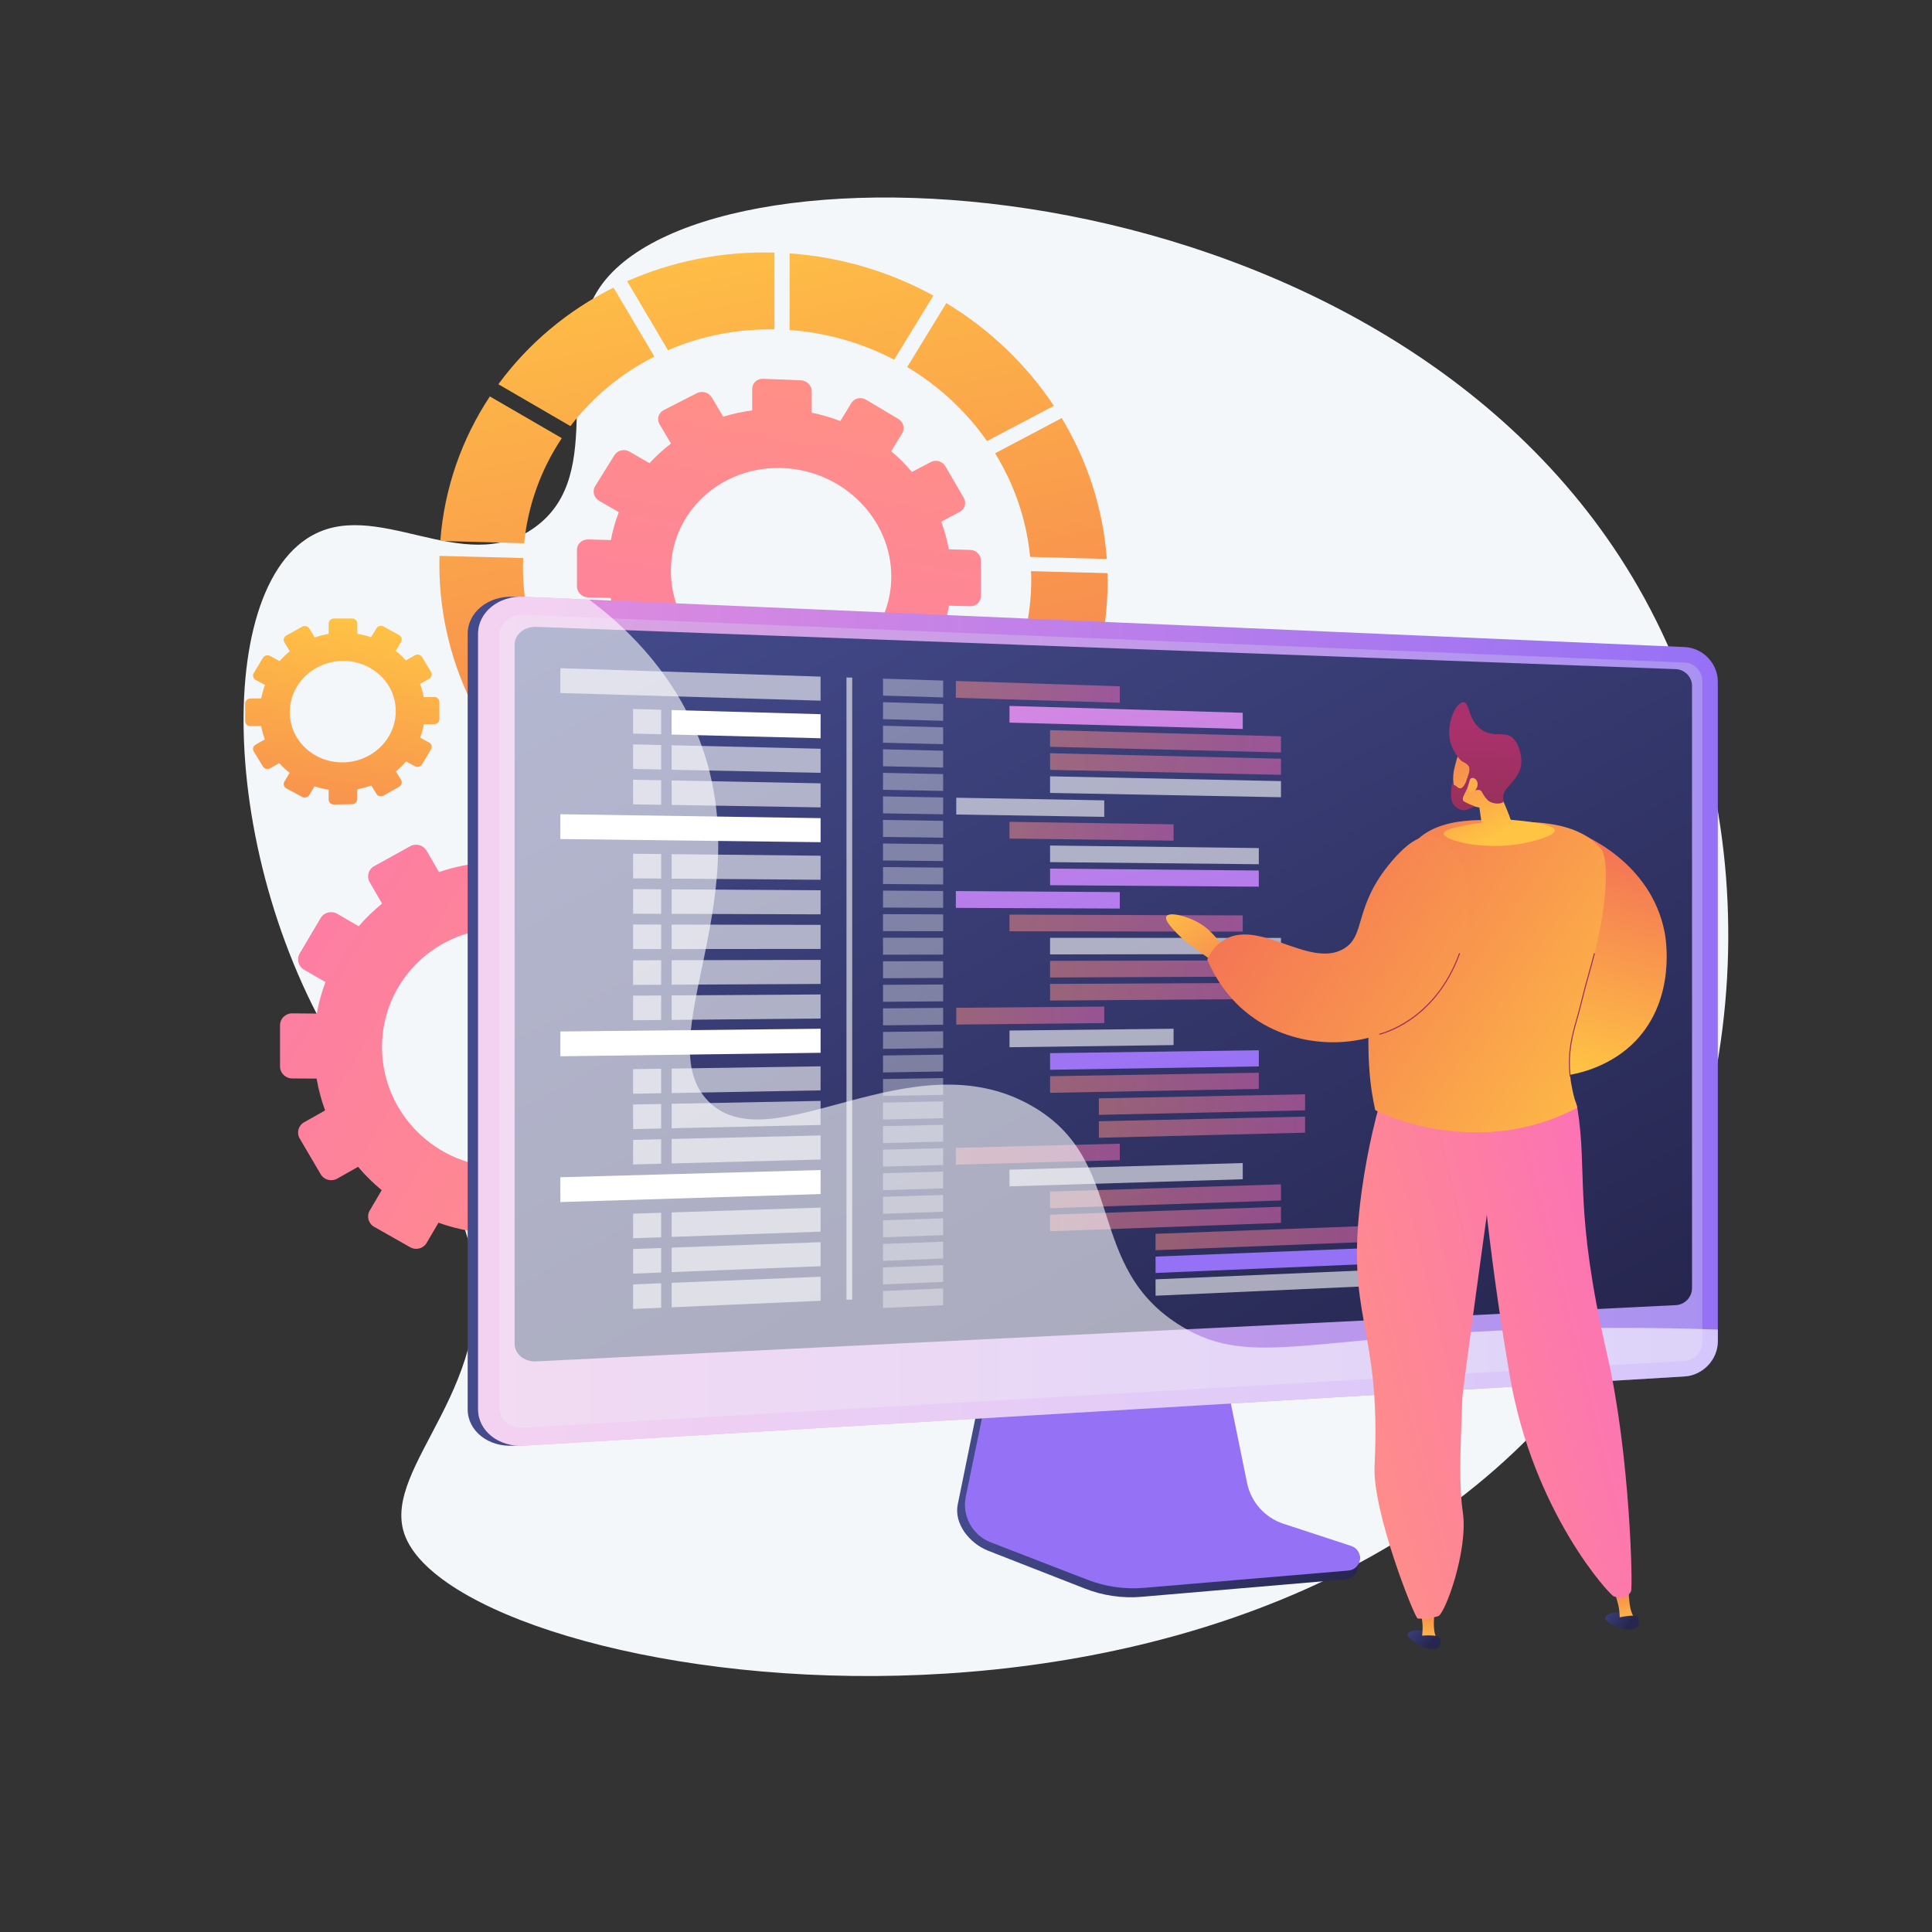 <svg width="200" height="200" viewBox="0 0 200 200" fill="none" xmlns="http://www.w3.org/2000/svg">
<rect x="0" y="0" width="200" height="200" fill="#333333" stroke="none"/>
<path d="M62.161 29.644C56.998 37.034 63.051 49.014 55.392 54.572C47.936 59.982 38.776 51.114 31.75 55.771C21.326 62.679 23.23 94.29 38.47 113.931C43.053 119.837 46.883 122.135 48.579 128.815C52.221 143.159 39.421 151.691 41.857 158.786C47.342 174.759 131.691 188.162 165.535 140.157C181.341 117.737 183.707 85.361 169.584 60.772C144.063 16.339 73.743 13.063 62.161 29.644Z" fill="#F4F7FA"/>
<path d="M73.534 105.265L71.08 105.244C70.882 104.134 70.594 103.053 70.213 102.016L72.342 100.81C72.922 100.481 73.121 99.742 72.786 99.158L70.688 95.504C70.352 94.919 69.608 94.71 69.025 95.038L66.869 96.252C66.15 95.394 65.359 94.597 64.503 93.873L65.754 91.733C66.091 91.156 65.891 90.409 65.306 90.064L61.645 87.903C61.059 87.557 60.308 87.745 59.969 88.323L58.711 90.47C57.669 90.079 56.582 89.778 55.463 89.567V87.053C55.463 86.378 54.911 85.822 54.229 85.81L49.959 85.738C49.275 85.727 48.72 86.266 48.72 86.943V89.465C47.593 89.643 46.496 89.912 45.443 90.274L44.168 88.075C43.824 87.482 43.063 87.268 42.466 87.598L38.732 89.665C38.133 89.996 37.928 90.746 38.274 91.34L39.554 93.54C38.678 94.25 37.868 95.035 37.13 95.886L34.913 94.599C34.313 94.251 33.544 94.443 33.198 95.029L31.025 98.697C30.678 99.284 30.884 100.041 31.486 100.389L33.688 101.659C33.295 102.706 32.997 103.799 32.793 104.924L30.25 104.903C29.554 104.897 28.989 105.446 28.989 106.129V110.399C28.989 111.082 29.554 111.638 30.25 111.642L32.773 111.656C32.971 112.791 33.266 113.894 33.655 114.953L31.486 116.174C30.884 116.513 30.678 117.267 31.025 117.859L33.198 121.557C33.545 122.148 34.313 122.35 34.913 122.01L37.066 120.791C37.808 121.666 38.627 122.474 39.511 123.208L38.274 125.316C37.928 125.905 38.133 126.658 38.732 126.998L42.466 129.116C43.063 129.454 43.824 129.251 44.168 128.662L45.389 126.574C46.459 126.959 47.574 127.249 48.72 127.446V129.858C48.72 130.535 49.275 131.082 49.959 131.08L54.229 131.067C54.911 131.065 55.463 130.516 55.463 129.841V127.437C56.601 127.238 57.705 126.946 58.764 126.561L59.969 128.633C60.308 129.216 61.059 129.414 61.645 129.076L65.306 126.967C65.891 126.63 66.091 125.886 65.754 125.304L64.545 123.22C65.409 122.496 66.209 121.699 66.932 120.837L69.025 122.045C69.607 122.381 70.352 122.182 70.687 121.602L72.785 117.977C73.121 117.398 72.922 116.655 72.341 116.319L70.245 115.102C70.622 114.063 70.907 112.981 71.099 111.867L73.533 111.88C74.202 111.884 74.745 111.344 74.745 110.675V106.489C74.745 105.82 74.202 105.273 73.533 105.267L73.534 105.265ZM52.097 96.117C58.971 96.202 64.514 101.774 64.514 108.563C64.514 115.353 58.971 120.848 52.097 120.838C45.181 120.828 39.544 115.255 39.544 108.391C39.544 101.527 45.181 96.031 52.097 96.116V96.117Z" fill="url(#paint0_linear_136_903)"/>
<path d="M100.443 56.927L98.223 56.866C98.044 55.883 97.783 54.926 97.438 54.004L99.365 52.98C99.891 52.7 100.071 52.052 99.767 51.532L97.867 48.27C97.563 47.748 96.889 47.549 96.361 47.827L94.406 48.856C93.754 48.085 93.035 47.366 92.258 46.709L93.394 44.845C93.7 44.343 93.519 43.679 92.988 43.363L89.661 41.379C89.127 41.06 88.444 41.21 88.136 41.714L86.99 43.586C86.04 43.219 85.049 42.93 84.029 42.72V40.495C84.029 39.898 83.525 39.393 82.903 39.368L79.002 39.212C78.376 39.187 77.868 39.653 77.868 40.253V42.488C76.837 42.622 75.833 42.838 74.867 43.137L73.698 41.159C73.383 40.625 72.683 40.419 72.137 40.7L68.706 42.456C68.155 42.737 67.966 43.4 68.285 43.934L69.461 45.915C68.656 46.528 67.911 47.21 67.233 47.951L65.191 46.763C64.638 46.441 63.93 46.597 63.61 47.111L61.606 50.332C61.286 50.848 61.476 51.527 62.032 51.847L64.062 53.018C63.7 53.942 63.425 54.909 63.237 55.907L60.891 55.843C60.248 55.825 59.726 56.303 59.726 56.912V60.714C59.726 61.322 60.247 61.828 60.891 61.842L63.218 61.895C63.401 62.908 63.673 63.894 64.032 64.842L62.032 65.895C61.476 66.188 61.286 66.856 61.606 67.388L63.61 70.71C63.93 71.24 64.638 71.432 65.191 71.138L67.173 70.085C67.856 70.873 68.609 71.602 69.421 72.266L68.285 74.122C67.966 74.641 68.155 75.313 68.706 75.623L72.137 77.552C72.684 77.859 73.383 77.688 73.698 77.171L74.818 75.333C75.798 75.689 76.819 75.961 77.868 76.15V78.287C77.868 78.887 78.376 79.379 79.001 79.385L82.903 79.426C83.525 79.432 84.028 78.953 84.028 78.356V76.228C85.066 76.067 86.073 75.823 87.038 75.496L88.135 77.343C88.444 77.863 89.127 78.047 89.66 77.756L92.987 75.939C93.518 75.65 93.7 74.995 93.394 74.477L92.296 72.621C93.081 71.993 93.806 71.301 94.463 70.55L96.361 71.645C96.889 71.95 97.563 71.785 97.867 71.278L99.767 68.112C100.071 67.606 99.891 66.949 99.365 66.644L97.467 65.539C97.808 64.629 98.066 63.679 98.24 62.7L100.443 62.751C101.049 62.765 101.54 62.298 101.54 61.709V58.022C101.54 57.432 101.049 56.941 100.443 56.925V56.927ZM80.955 48.451C87.226 48.659 92.267 53.687 92.267 59.682C92.267 65.678 87.226 70.452 80.955 70.345C74.626 70.237 69.451 65.206 69.451 59.108C69.451 53.011 74.626 48.24 80.955 48.451Z" fill="url(#paint1_linear_136_903)"/>
<path fill-rule="evenodd" clip-rule="evenodd" d="M80.172 34.095C76.24 34.033 72.504 34.804 69.148 36.253L64.92 29.11C69.542 27.062 74.722 25.994 80.172 26.148V34.095ZM59.05 44.111L59.05 44.111L59.051 44.111H59.05ZM59.05 44.111L51.591 39.776C54.669 35.578 58.756 32.145 63.51 29.773L67.741 36.913C64.305 38.648 61.334 41.112 59.05 44.111ZM109.098 42.009L102.174 45.658H102.173C100.023 42.587 97.205 39.965 93.916 37.996L97.962 31.373C102.449 34.092 106.258 37.742 109.098 42.009ZM49.981 74.939L57.432 71.003C59.555 74.723 62.6 77.892 66.254 80.235L62.01 87.174C57.036 84.121 52.883 79.911 49.981 74.939ZM54.152 57.918L54.152 57.918C54.143 58.169 54.134 58.42 54.134 58.673L54.133 58.674C54.133 62.572 55.059 66.284 56.703 69.622L49.221 73.565C46.831 68.995 45.483 63.861 45.483 58.456C45.483 58.151 45.488 57.846 45.496 57.544L54.158 57.767L54.152 57.918ZM106.755 59.999C106.755 63.749 105.898 67.285 104.369 70.446L111.269 74.455C113.442 70.169 114.661 65.335 114.661 60.198C114.661 59.908 114.657 59.619 114.65 59.331L106.733 59.126L106.737 59.256C106.746 59.503 106.755 59.75 106.755 59.999L106.755 59.999ZM95.344 80.517C98.826 78.304 101.7 75.297 103.689 71.758L110.575 75.75C107.91 80.451 104.059 84.44 99.385 87.345L95.344 80.517ZM103.011 46.924C104.99 50.136 106.267 53.779 106.638 57.649L114.575 57.863C114.195 52.605 112.542 47.645 109.907 43.281L103.011 46.924H103.011ZM67.615 81.049C71.348 83.149 75.629 84.407 80.172 84.564V92.51C74.109 92.377 68.381 90.748 63.383 87.975L67.615 81.049ZM94.038 81.289L94.038 81.289L94.038 81.288L94.038 81.289ZM94.038 81.289L98.082 88.113C93.301 90.796 87.733 92.387 81.738 92.511V84.574C86.24 84.477 90.428 83.293 94.038 81.289ZM54.259 56.236C54.66 52.237 56.035 48.541 58.157 45.357L50.71 41.039C47.823 45.403 45.999 50.494 45.578 56.002L54.259 56.236V56.236ZM92.561 37.235C89.303 35.528 85.639 34.444 81.739 34.163H81.739V26.227C87.133 26.61 92.181 28.163 96.621 30.6L92.561 37.235Z" fill="url(#paint2_linear_136_903)"/>
<path d="M44.948 72.15L43.865 72.159C43.777 71.688 43.65 71.231 43.483 70.791L44.422 70.262C44.678 70.118 44.766 69.801 44.618 69.556L43.692 68.015C43.543 67.769 43.215 67.686 42.958 67.83L42.007 68.363C41.69 68.004 41.341 67.671 40.964 67.369L41.516 66.449C41.665 66.201 41.576 65.884 41.319 65.743L39.706 64.853C39.447 64.711 39.117 64.796 38.968 65.045L38.413 65.967C37.955 65.809 37.477 65.69 36.985 65.609V64.541C36.985 64.254 36.742 64.022 36.443 64.023L34.567 64.027C34.266 64.028 34.022 64.261 34.022 64.549V65.62C33.527 65.704 33.046 65.827 32.584 65.989L32.024 65.066C31.873 64.817 31.54 64.732 31.278 64.877L29.642 65.783C29.38 65.928 29.29 66.248 29.441 66.497L30.002 67.42C29.618 67.728 29.263 68.068 28.94 68.434L27.969 67.905C27.707 67.762 27.37 67.849 27.218 68.1L26.268 69.671C26.116 69.922 26.206 70.242 26.47 70.385L27.433 70.907C27.261 71.354 27.13 71.819 27.041 72.298L25.929 72.307C25.625 72.31 25.378 72.546 25.378 72.835V74.644C25.378 74.934 25.625 75.166 25.929 75.163L27.033 75.151C27.12 75.631 27.248 76.096 27.419 76.543L26.47 77.075C26.206 77.222 26.116 77.544 26.268 77.792L27.219 79.345C27.371 79.593 27.707 79.675 27.97 79.526L28.912 78.996C29.237 79.362 29.596 79.7 29.983 80.005L29.442 80.907C29.29 81.159 29.38 81.477 29.642 81.618L31.279 82.494C31.54 82.633 31.874 82.543 32.025 82.291L32.561 81.397C33.03 81.555 33.519 81.67 34.023 81.747V82.771C34.023 83.058 34.266 83.287 34.567 83.282L36.443 83.251C36.743 83.247 36.985 83.01 36.985 82.723V81.702C37.486 81.61 37.972 81.48 38.438 81.309L38.968 82.183C39.117 82.428 39.448 82.508 39.706 82.361L41.319 81.441C41.577 81.295 41.665 80.977 41.516 80.731L40.984 79.852C41.365 79.538 41.717 79.194 42.036 78.823L42.959 79.323C43.216 79.462 43.544 79.373 43.693 79.124L44.619 77.567C44.767 77.318 44.679 77.004 44.423 76.865L43.498 76.36C43.664 75.916 43.79 75.453 43.874 74.978L44.949 74.966C45.245 74.963 45.484 74.73 45.484 74.445V72.662C45.484 72.377 45.244 72.147 44.949 72.15H44.948ZM35.505 68.419C38.528 68.403 40.969 70.73 40.969 73.619C40.969 76.507 38.528 78.88 35.505 78.92C32.468 78.96 29.997 76.632 29.997 73.721C29.997 70.809 32.469 68.435 35.505 68.419Z" fill="url(#paint3_linear_136_903)"/>
<path d="M132.624 158.582C130.699 157.943 129.261 156.31 128.856 154.303L126.054 140.44L102.095 141.291L99.146 155.733C98.733 157.755 100.387 159.784 102.29 160.529L112.314 164.451C114.179 165.181 116.183 165.471 118.175 165.301L139.359 163.488C139.978 163.436 140.475 162.949 140.547 162.324C140.619 161.7 141.053 160.998 140.463 160.802L132.623 158.581L132.624 158.582Z" fill="url(#paint4_linear_136_903)"/>
<path d="M132.861 157.738C130.939 157.108 129.501 155.495 129.097 153.513L126.299 139.825L102.923 140.666L99.977 154.926C99.565 156.923 100.657 158.926 102.559 159.661L112.573 163.534C114.435 164.254 116.437 164.541 118.427 164.373L139.59 162.583C140.209 162.531 140.705 162.05 140.777 161.433C140.85 160.817 140.477 160.234 139.887 160.041L132.862 157.738L132.861 157.738Z" fill="url(#paint5_linear_136_903)"/>
<path d="M53.137 149.654C50.539 149.809 48.413 148.124 48.413 145.896V65.61C48.413 63.383 50.539 61.663 53.137 61.775L173.816 70.13C175.724 70.212 176.747 68.673 176.747 70.567V138.85C176.747 140.744 175.203 142.377 173.295 142.491L53.136 149.654H53.137Z" fill="url(#paint6_linear_136_903)"/>
<path d="M54.217 149.654C51.619 149.809 49.493 148.124 49.493 145.896V65.61C49.493 63.383 51.619 61.663 54.217 61.775L174.376 66.982C176.284 67.064 177.828 68.673 177.828 70.567V138.85C177.828 140.744 176.284 142.377 174.376 142.491L54.217 149.654Z" fill="url(#paint7_linear_136_903)"/>
<g style="mix-blend-mode:multiply" opacity="0.3">
<path d="M174.375 68.589L54.217 63.646C52.828 63.589 51.698 64.507 51.698 65.696V145.775C51.698 146.965 52.828 147.864 54.217 147.785L174.375 140.884C175.398 140.826 176.224 139.954 176.224 138.938V70.505C176.224 69.489 175.397 68.631 174.375 68.589Z" fill="#D8DEE8"/>
</g>
<path d="M173.482 135.107L55.519 140.93C54.281 140.991 53.275 140.172 53.275 139.102V66.748C53.275 65.676 54.281 64.846 55.519 64.892L173.482 69.27C174.408 69.305 175.157 70.081 175.157 71.004V133.353C175.157 134.276 174.408 135.061 173.482 135.107Z" fill="url(#paint8_linear_136_903)"/>
<g style="mix-blend-mode:soft-light" opacity="0.6">
<path d="M84.947 72.533L58.007 71.741V69.172L84.947 70.044V72.533Z" fill="white"/>
</g>
<g style="mix-blend-mode:soft-light" opacity="0.36">
<path d="M97.634 72.195L91.41 72.007V70.252L97.634 70.454V72.195Z" fill="white"/>
</g>
<g style="mix-blend-mode:soft-light" opacity="0.36">
<path d="M97.634 74.616L91.41 74.446V72.69L97.634 72.874V74.616Z" fill="white"/>
</g>
<path d="M128.648 75.464L104.503 74.803V73.076L128.648 73.787V75.464Z" fill="url(#paint9_linear_136_903)"/>
<path opacity="0.5" d="M132.607 77.892L108.703 77.307V75.588L132.607 76.223V77.892Z" fill="url(#paint10_linear_136_903)"/>
<path opacity="0.5" d="M132.607 80.211L108.703 79.695V77.976L132.607 78.542V80.211Z" fill="url(#paint11_linear_136_903)"/>
<g style="mix-blend-mode:soft-light" opacity="0.6">
<path d="M132.607 82.53L108.703 82.083V80.364L132.607 80.861V82.53Z" fill="white"/>
</g>
<g style="mix-blend-mode:soft-light" opacity="0.36">
<path d="M97.634 77.036L91.41 76.883V75.128L97.634 75.294V77.036Z" fill="white"/>
</g>
<g style="mix-blend-mode:soft-light" opacity="0.36">
<path d="M97.634 79.456L91.41 79.322V77.567L97.634 77.714V79.456Z" fill="white"/>
</g>
<g style="mix-blend-mode:soft-light" opacity="0.36">
<path d="M97.634 81.876L91.41 81.76V80.005L97.634 80.135V81.876Z" fill="white"/>
</g>
<g style="mix-blend-mode:soft-light" opacity="0.36">
<path d="M97.634 84.296L91.41 84.198V82.443L97.634 82.554V84.296Z" fill="white"/>
</g>
<g style="mix-blend-mode:soft-light" opacity="0.6">
<path d="M114.311 84.56L98.992 84.318V82.579L114.311 82.853V84.56Z" fill="white"/>
</g>
<g style="mix-blend-mode:soft-light" opacity="0.36">
<path d="M97.634 86.717L91.41 86.636V84.882L97.634 84.975V86.717Z" fill="white"/>
</g>
<g style="mix-blend-mode:soft-light" opacity="0.36">
<path d="M97.634 89.137L91.41 89.075V87.319L97.634 87.395V89.137Z" fill="white"/>
</g>
<g style="mix-blend-mode:soft-light" opacity="0.36">
<path d="M97.634 91.557L91.41 91.513V89.758L97.634 89.816V91.557Z" fill="white"/>
</g>
<path opacity="0.5" d="M121.488 87.025L104.503 86.805V85.078L121.488 85.333V87.025Z" fill="url(#paint12_linear_136_903)"/>
<g style="mix-blend-mode:soft-light" opacity="0.6">
<path d="M130.311 89.465L108.703 89.248V87.529L130.311 87.791V89.465Z" fill="white"/>
</g>
<path d="M130.311 91.79L108.703 91.636V89.918L130.311 90.116V91.79Z" fill="url(#paint13_linear_136_903)"/>
<g style="mix-blend-mode:soft-light" opacity="0.36">
<path d="M97.634 93.977L91.41 93.951V92.196L97.634 92.235V93.977Z" fill="white"/>
</g>
<g style="mix-blend-mode:soft-light" opacity="0.36">
<path d="M97.634 96.398L91.41 96.389V94.634L97.634 94.656V96.398Z" fill="white"/>
</g>
<g style="mix-blend-mode:soft-light" opacity="0.36">
<path d="M97.634 98.818L91.41 98.828V97.073L97.634 97.076V98.818Z" fill="white"/>
</g>
<g style="mix-blend-mode:soft-light" opacity="0.36">
<path d="M97.634 101.238L91.41 101.265V99.511L97.634 99.496V101.238Z" fill="white"/>
</g>
<g style="mix-blend-mode:soft-light" opacity="0.36">
<path d="M97.634 103.658L91.41 103.704V101.949L97.634 101.916V103.658Z" fill="white"/>
</g>
<g style="mix-blend-mode:soft-light" opacity="0.36">
<path d="M97.634 106.079L91.41 106.142V104.387L97.634 104.336V106.079Z" fill="white"/>
</g>
<g style="mix-blend-mode:soft-light" opacity="0.36">
<path d="M97.634 108.499L91.41 108.58V106.825L97.634 106.757V108.499Z" fill="white"/>
</g>
<g style="mix-blend-mode:soft-light" opacity="0.36">
<path d="M97.634 110.919L91.41 111.018V109.264L97.634 109.177V110.919Z" fill="white"/>
</g>
<g style="mix-blend-mode:soft-light" opacity="0.36">
<path d="M97.634 113.339L91.41 113.456V111.702L97.634 111.597V113.339Z" fill="white"/>
</g>
<g style="mix-blend-mode:soft-light" opacity="0.36">
<path d="M97.634 115.759L91.41 115.895V114.14L97.634 114.017V115.759Z" fill="white"/>
</g>
<g style="mix-blend-mode:soft-light" opacity="0.36">
<path d="M97.634 118.179L91.41 118.333V116.578L97.634 116.438V118.179Z" fill="white"/>
</g>
<g style="mix-blend-mode:soft-light" opacity="0.36">
<path d="M97.634 120.6L91.41 120.771V119.016L97.634 118.857V120.6Z" fill="white"/>
</g>
<g style="mix-blend-mode:soft-light" opacity="0.36">
<path d="M97.634 123.02L91.41 123.209V121.454L97.634 121.278V123.02Z" fill="white"/>
</g>
<g style="mix-blend-mode:soft-light" opacity="0.36">
<path d="M97.634 125.44L91.41 125.647V123.892L97.634 123.698V125.44Z" fill="white"/>
</g>
<g style="mix-blend-mode:soft-light" opacity="0.36">
<path d="M97.634 127.86L91.41 128.085V126.331L97.634 126.118V127.86Z" fill="white"/>
</g>
<g style="mix-blend-mode:soft-light" opacity="0.36">
<path d="M97.634 130.28L91.41 130.524V128.769L97.634 128.539V130.28Z" fill="white"/>
</g>
<g style="mix-blend-mode:soft-light" opacity="0.36">
<path d="M97.634 132.701L91.41 132.962V131.207L97.634 130.959V132.701Z" fill="white"/>
</g>
<g style="mix-blend-mode:soft-light" opacity="0.36">
<path d="M97.634 135.121L91.41 135.4V133.646L97.634 133.379V135.121Z" fill="white"/>
</g>
<path opacity="0.5" d="M115.922 72.749L98.95 72.235V70.496L115.922 71.045V72.749Z" fill="url(#paint14_linear_136_903)"/>
<g style="mix-blend-mode:soft-light" opacity="0.6">
<path d="M128.648 122.075L104.503 122.81V121.083L128.648 120.398V122.075Z" fill="white"/>
</g>
<path opacity="0.5" d="M132.607 124.273L108.703 125.071V123.352L132.607 122.604V124.273Z" fill="url(#paint15_linear_136_903)"/>
<path opacity="0.5" d="M132.607 126.593L108.703 127.459V125.74L132.607 124.924V126.593Z" fill="url(#paint16_linear_136_903)"/>
<path opacity="0.5" d="M142.908 128.509L119.623 129.42V127.724L142.908 126.861V128.509Z" fill="url(#paint17_linear_136_903)"/>
<path d="M142.908 130.798L119.623 131.777V130.081L142.908 129.151V130.798Z" fill="url(#paint18_linear_136_903)"/>
<g style="mix-blend-mode:soft-light" opacity="0.6">
<path d="M142.908 133.087L119.623 134.133V132.437L142.908 131.439V133.087Z" fill="white"/>
</g>
<path opacity="0.5" d="M115.922 120.096L98.95 120.563V118.824L115.922 118.392V120.096Z" fill="url(#paint19_linear_136_903)"/>
<path opacity="0.5" d="M128.648 96.439L104.503 96.407V94.679L128.648 94.762V96.439Z" fill="url(#paint20_linear_136_903)"/>
<g style="mix-blend-mode:soft-light" opacity="0.6">
<path d="M132.607 98.763L108.703 98.801V97.082L132.607 97.094V98.763Z" fill="white"/>
</g>
<path opacity="0.5" d="M132.607 101.083L108.703 101.189V99.47L132.607 99.414V101.083Z" fill="url(#paint21_linear_136_903)"/>
<path opacity="0.5" d="M132.607 103.402L108.703 103.577V101.858L132.607 101.733V103.402Z" fill="url(#paint22_linear_136_903)"/>
<path opacity="0.5" d="M114.311 105.908L98.992 106.064V104.325L114.311 104.201V105.908Z" fill="url(#paint23_linear_136_903)"/>
<g style="mix-blend-mode:soft-light" opacity="0.6">
<path d="M121.488 108.186L104.503 108.408V106.681L121.488 106.494V108.186Z" fill="white"/>
</g>
<path d="M130.311 110.396L108.703 110.742V109.023L130.311 108.722V110.396Z" fill="url(#paint24_linear_136_903)"/>
<path opacity="0.5" d="M130.311 112.722L108.703 113.13V111.411L130.311 111.048V112.722Z" fill="url(#paint25_linear_136_903)"/>
<path opacity="0.5" d="M135.101 114.943L113.753 115.408V113.7L135.101 113.279V114.943Z" fill="url(#paint26_linear_136_903)"/>
<path opacity="0.5" d="M135.101 117.255L113.753 117.782V116.073L135.101 115.591V117.255Z" fill="url(#paint27_linear_136_903)"/>
<path d="M115.922 94.055L98.95 93.983V92.244L115.922 92.351V94.055Z" fill="url(#paint28_linear_136_903)"/>
<g style="mix-blend-mode:soft-light">
<path d="M84.947 76.423L69.527 76.04V73.505L84.947 73.933V76.423Z" fill="white"/>
</g>
<g style="mix-blend-mode:soft-light" opacity="0.6">
<path d="M65.539 75.941L68.443 76.013V73.475L65.539 73.394V75.941Z" fill="white"/>
</g>
<g style="mix-blend-mode:soft-light" opacity="0.6">
<path d="M84.947 80.002L69.527 79.684V77.149L84.947 77.512V80.002Z" fill="white"/>
</g>
<g style="mix-blend-mode:soft-light" opacity="0.6">
<path d="M65.539 79.601L68.443 79.661V77.123L65.539 77.055V79.601Z" fill="white"/>
</g>
<g style="mix-blend-mode:soft-light" opacity="0.6">
<path d="M84.947 83.581L69.527 83.328V80.793L84.947 81.091V83.581Z" fill="white"/>
</g>
<g style="mix-blend-mode:soft-light" opacity="0.6">
<path d="M65.539 83.263L68.443 83.31V80.772L65.539 80.716V83.263Z" fill="white"/>
</g>
<g style="mix-blend-mode:soft-light">
<path d="M84.947 108.984L58.007 109.347V106.779L84.947 106.495V108.984Z" fill="white"/>
</g>
<g style="mix-blend-mode:soft-light" opacity="0.6">
<path d="M84.947 112.874L69.527 113.153V110.618L84.947 110.385V112.874Z" fill="white"/>
</g>
<g style="mix-blend-mode:soft-light" opacity="0.6">
<path d="M65.539 113.225L68.443 113.172V110.634L65.539 110.678V113.225Z" fill="white"/>
</g>
<g style="mix-blend-mode:soft-light" opacity="0.6">
<path d="M84.947 116.453L69.527 116.797V114.262L84.947 113.964V116.453Z" fill="white"/>
</g>
<g style="mix-blend-mode:soft-light" opacity="0.6">
<path d="M65.539 116.885L68.443 116.821V114.283L65.539 114.339V116.885Z" fill="white"/>
</g>
<g style="mix-blend-mode:soft-light" opacity="0.6">
<path d="M84.947 120.032L69.527 120.44V117.905L84.947 117.542V120.032Z" fill="white"/>
</g>
<g style="mix-blend-mode:soft-light" opacity="0.6">
<path d="M65.539 120.546L68.443 120.469V117.931L65.539 118V120.546Z" fill="white"/>
</g>
<g style="mix-blend-mode:soft-light">
<path d="M84.947 87.184L58.007 86.856V84.287L84.947 84.694V87.184Z" fill="white"/>
</g>
<g style="mix-blend-mode:soft-light" opacity="0.6">
<path d="M84.947 91.074L69.527 90.957V88.422L84.947 88.584V91.074Z" fill="white"/>
</g>
<g style="mix-blend-mode:soft-light" opacity="0.6">
<path d="M65.539 90.927L68.443 90.949V88.411L65.539 88.38V90.927Z" fill="white"/>
</g>
<g style="mix-blend-mode:soft-light" opacity="0.6">
<path d="M84.947 94.653L69.527 94.6V92.065L84.947 92.163V94.653Z" fill="white"/>
</g>
<g style="mix-blend-mode:soft-light" opacity="0.6">
<path d="M65.539 94.587L68.443 94.597V92.059L65.539 92.041V94.587Z" fill="white"/>
</g>
<g style="mix-blend-mode:soft-light" opacity="0.6">
<path d="M84.947 101.857L69.527 101.936V99.401L84.947 99.368V101.857Z" fill="white"/>
</g>
<g style="mix-blend-mode:soft-light" opacity="0.6">
<path d="M65.539 101.955L68.443 101.941V99.403L65.539 99.409V101.955Z" fill="white"/>
</g>
<g style="mix-blend-mode:soft-light" opacity="0.6">
<path d="M84.947 105.436L69.527 105.579V103.044L84.947 102.946V105.436Z" fill="white"/>
</g>
<g style="mix-blend-mode:soft-light" opacity="0.6">
<path d="M65.539 105.617L68.443 105.59V103.052L65.539 103.07V105.617Z" fill="white"/>
</g>
<g style="mix-blend-mode:soft-light" opacity="0.6">
<path d="M84.947 98.232L69.527 98.245V95.71L84.947 95.742V98.232Z" fill="white"/>
</g>
<g style="mix-blend-mode:soft-light" opacity="0.6">
<path d="M65.539 98.248L68.443 98.245V95.707L65.539 95.701V98.248Z" fill="white"/>
</g>
<g style="mix-blend-mode:soft-light">
<path d="M84.947 123.61L58.007 124.437V121.868L84.947 121.12V123.61Z" fill="white"/>
</g>
<g style="mix-blend-mode:soft-light" opacity="0.6">
<path d="M84.947 127.5L69.527 128.044V125.509L84.947 125.01V127.5Z" fill="white"/>
</g>
<g style="mix-blend-mode:soft-light" opacity="0.6">
<path d="M65.539 128.184L68.443 128.082V125.544L65.539 125.638V128.184Z" fill="white"/>
</g>
<g style="mix-blend-mode:soft-light" opacity="0.6">
<path d="M84.947 131.078L69.527 131.688V129.153L84.947 128.589V131.078Z" fill="white"/>
</g>
<g style="mix-blend-mode:soft-light" opacity="0.6">
<path d="M65.539 131.845L68.443 131.73V129.192L65.539 129.299V131.845Z" fill="white"/>
</g>
<g style="mix-blend-mode:soft-light" opacity="0.6">
<path d="M84.947 134.657L69.527 135.331V132.797L84.947 132.168V134.657Z" fill="white"/>
</g>
<g style="mix-blend-mode:soft-light" opacity="0.6">
<path d="M65.539 135.506L68.443 135.379V132.841L65.539 132.959V135.506Z" fill="white"/>
</g>
<g style="mix-blend-mode:soft-light" opacity="0.6">
<path d="M88.22 134.527L87.627 134.553V70.13L88.22 70.149V134.527Z" fill="white"/>
</g>
<g style="mix-blend-mode:soft-light" opacity="0.6">
<path d="M161.831 137.521C135.674 138.068 129.792 141.803 122.36 137.328C112.147 131.179 116.798 120.241 106.848 114.503C94.338 107.289 79.915 120.5 73.386 114.059C66.884 107.645 79.167 92.549 72.057 75.722C69.203 68.969 64.344 64.583 60.988 62.068L54.218 61.775C51.619 61.662 49.494 63.382 49.494 65.61V145.896C49.494 148.123 51.619 149.809 54.218 149.654L174.376 142.491C176.284 142.377 177.829 140.743 177.829 138.849V137.635C174.227 137.507 168.649 137.379 161.832 137.521H161.831Z" fill="white"/>
</g>
<path d="M127.43 98.751L125.744 96.912C125.432 96.543 124.944 96.048 124.245 95.619C122.889 94.788 121.023 94.379 120.743 94.854C120.426 95.393 122.199 96.99 122.802 97.516C123.636 98.122 124.47 98.727 125.303 99.333L127.43 98.752V98.751Z" fill="url(#paint29_linear_136_903)"/>
<path d="M163.443 86.249C163.9 86.422 170.883 89.199 172.319 96.487C172.434 97.076 173.556 103.337 169.31 107.761C164.548 112.721 155.38 112.598 151.74 108.452C150.892 107.485 150.444 106.413 150.193 105.513L151.152 102.965C152.322 101.553 153.915 101.218 154.766 101.008C156.864 100.491 158.447 101.425 159.649 100.414C160.313 99.854 160.445 99.049 160.563 98.329C160.965 95.879 159.582 94.37 159.481 92.859C159.406 91.729 159.011 89.253 160.485 87.639C161.419 86.617 162.712 86.338 163.443 86.249H163.443Z" fill="url(#paint30_linear_136_903)"/>
<path d="M166.163 167.472C166.245 167.024 167.694 166.617 168.411 167.218C168.768 167.517 169.013 168.122 168.806 168.395C168.732 168.494 169.039 168.669 168.744 168.672C167.768 168.684 166.082 167.918 166.163 167.472Z" fill="url(#paint31_linear_136_903)"/>
<path d="M167.682 167.636L169.172 167.425C168.481 166.594 168.61 163.947 168.61 163.947L167.025 164.3C167.025 164.3 167.205 165.027 167.513 166.099C167.618 166.466 167.665 167.04 167.682 167.636Z" fill="url(#paint32_linear_136_903)"/>
<path d="M167.55 167.452C167.55 167.452 169.344 167.039 169.538 167.394C169.732 167.75 169.882 168.703 168.744 168.673C167.606 168.642 167.448 167.754 167.55 167.452Z" fill="url(#paint33_linear_136_903)"/>
<path d="M145.717 169.155C145.86 168.722 147.352 168.522 147.978 169.218C148.289 169.563 148.447 170.196 148.205 170.438C148.117 170.526 148.397 170.742 148.105 170.704C147.137 170.579 145.575 169.584 145.718 169.154L145.717 169.155Z" fill="url(#paint34_linear_136_903)"/>
<path d="M147.198 169.529H148.703C148.136 168.61 148.633 166.007 148.633 166.007L147.014 166.135C147.014 166.135 147.091 166.88 147.245 167.984C147.298 168.362 147.264 168.937 147.198 169.53V169.529Z" fill="url(#paint35_linear_136_903)"/>
<path d="M143.298 112.617C142.6 114.92 141.605 118.635 140.964 123.297C139.136 136.594 143.021 137.018 142.295 151.754C142.064 156.457 146.37 167.303 146.75 167.542C146.934 167.56 147.133 167.572 147.346 167.565C147.72 167.554 148.248 167.497 148.862 167.313C149.544 167.195 152.004 160.534 151.434 156.572C151.031 153.769 151.148 150.761 151.381 144.744C151.419 143.769 153.914 125.776 153.914 125.776C154.673 132.435 155.545 138.095 156.302 142.482C158.733 156.579 166.635 165.11 167.047 165.247C167.129 165.28 167.871 165.549 168.477 165.15C168.747 164.972 168.838 164.742 168.838 164.742C169.05 164.577 168.776 150.669 166.365 140.202C162.867 125.009 164.39 121.454 163.282 114.668C162.323 108.796 143.298 112.617 143.298 112.617V112.617Z" fill="url(#paint36_linear_136_903)"/>
<path d="M157.43 85.063C155.107 84.995 149.768 84.175 146.826 86.821C146.775 86.867 147.378 87.189 147.081 87.536C146.805 87.859 145.861 88.989 145.004 90.516C144.384 91.622 143.824 92.911 143.259 94.832C142.263 98.221 141.977 101.106 141.881 102.363C141.344 109.433 141.877 112.695 142.361 114.913C144.461 115.992 149.873 117.922 156.321 116.963C159.266 116.525 161.622 115.546 163.28 114.671C161.607 109.605 162.92 106.894 163.539 104.395C164.422 100.832 164.437 101.101 165.163 98.271C166.363 93.601 166.56 88.829 165.735 87.853C163.513 85.22 159.508 85.124 157.428 85.064L157.43 85.063Z" fill="url(#paint37_linear_136_903)"/>
<path d="M147.093 169.329C147.093 169.329 148.927 169.171 149.069 169.551C149.211 169.93 149.227 170.894 148.105 170.705C146.982 170.515 146.95 169.614 147.093 169.329Z" fill="url(#paint38_linear_136_903)"/>
<path d="M150.892 82.4C150.172 81.183 150.493 79.794 150.565 79.493C150.868 78.236 150.981 78.045 151.214 77.78L151.544 77.431C151.544 77.431 151.564 77.416 151.586 77.401C151.816 77.243 152.672 76.986 152.857 76.977C153.448 76.947 154.65 79.066 155.339 82.331C155.395 82.447 155.45 82.565 155.505 82.684C155.846 83.424 156.139 84.153 156.39 84.863C160.383 85.201 160.937 85.669 160.955 85.94C160.992 86.509 158.717 87.167 157.006 87.418C153.275 87.964 149.439 86.98 149.457 86.284C149.465 85.981 150.206 85.587 153.369 85.172C153.295 84.649 153.222 84.125 153.147 83.602C152.89 83.544 151.421 83.296 150.891 82.4L150.892 82.4Z" fill="url(#paint39_linear_136_903)"/>
<path d="M150.142 76.825C150.411 77.822 151.165 78.761 151.45 78.869C151.487 78.883 151.698 78.974 151.916 79.167C151.946 79.193 151.975 79.225 152.005 79.269C152.391 79.84 151.589 80.845 151.857 81.076C152.051 81.243 152.657 80.788 152.785 80.943C152.906 81.089 152.433 81.583 152.572 81.759C152.678 81.891 152.989 81.662 153.269 81.833C153.409 81.918 153.401 82.018 153.61 82.337C153.728 82.517 153.877 82.709 153.98 82.811C154.481 83.305 155.514 83.258 155.639 82.974C155.674 82.894 155.615 82.851 155.61 82.618C155.61 82.618 155.605 82.402 155.684 82.129C155.796 81.74 156.219 81.37 156.617 80.884C157.354 79.986 157.452 79.36 157.476 79.152C157.485 79.077 157.487 79.022 157.489 78.982C157.53 78.184 157.244 77.104 156.736 76.528C155.886 75.563 154.777 76.424 153.461 75.594C151.942 74.637 152.182 72.711 151.49 72.69C150.728 72.666 149.644 74.981 150.142 76.824V76.825Z" fill="url(#paint40_linear_136_903)"/>
<path d="M152.152 80.746C152.307 80.345 152.821 80.546 152.94 80.98C153.058 81.414 152.757 81.978 152.326 82.001C151.895 82.025 151.944 81.286 152.152 80.746Z" fill="url(#paint41_linear_136_903)"/>
<path d="M162.542 111.451C162.514 111.451 162.491 111.431 162.488 111.403C162.211 108.908 162.726 107.1 163.181 105.506C163.292 105.117 163.397 104.749 163.487 104.382C163.989 102.357 164.209 101.575 164.441 100.747C164.592 100.21 164.749 99.654 164.991 98.726C164.998 98.697 165.029 98.679 165.057 98.687C165.086 98.694 165.103 98.724 165.095 98.753C164.853 99.682 164.697 100.238 164.546 100.776C164.313 101.603 164.094 102.383 163.592 104.407C163.5 104.776 163.395 105.145 163.284 105.535C162.832 107.12 162.32 108.916 162.595 111.391C162.598 111.421 162.576 111.447 162.547 111.451C162.544 111.451 162.542 111.451 162.541 111.451L162.542 111.451Z" fill="#9B305E"/>
<path d="M152.157 79.966L151.787 80.855C151.787 80.855 151.416 81.922 150.927 81.522C150.528 81.195 150.454 81.225 150.441 81.246C150.438 81.25 150.439 81.255 150.438 81.255C150.432 81.255 150.427 81.042 150.423 80.855C150.329 81.112 150.215 81.519 150.215 82.026C150.215 82.518 150.215 83.045 150.601 83.449C150.623 83.472 151.043 83.899 151.608 83.878C151.608 83.878 151.831 83.87 152.675 83.478C152.675 83.478 151.519 83.034 151.46 82.871C151.299 82.428 151.863 82.014 152.082 80.959C152.167 80.552 152.169 80.203 152.156 79.966H152.157Z" fill="url(#paint42_linear_136_903)"/>
<path d="M126.497 97.437C125.657 98.025 125.206 98.823 124.973 99.333C125.591 100.783 126.991 103.474 129.891 105.458C134.644 108.711 141.615 108.82 146.47 105.111C152.27 100.68 153.239 92.182 150.803 88.543C150.522 88.124 149.6 86.747 148.169 86.589C147.265 86.489 146.034 86.861 144.091 89.137C140.04 93.88 141.471 96.841 139.078 98.229C135.489 100.31 130.156 94.877 126.498 97.438L126.497 97.437Z" fill="url(#paint43_linear_136_903)"/>
<path d="M142.825 107.105C142.801 107.105 142.778 107.087 142.773 107.062C142.766 107.033 142.785 107.004 142.814 106.998C142.871 106.986 148.498 105.69 151.032 98.698C151.043 98.67 151.073 98.656 151.102 98.666C151.13 98.676 151.144 98.707 151.134 98.735C149.799 102.418 147.616 104.497 146.019 105.592C144.288 106.78 142.851 107.1 142.837 107.104C142.833 107.105 142.83 107.105 142.826 107.105H142.825Z" fill="#9B305E"/>
<defs>
<linearGradient id="paint0_linear_136_903" x1="77.079" y1="123.713" x2="-4.116" y2="74.522" gradientUnits="userSpaceOnUse">
<stop stop-color="#FF9085"/>
<stop offset="1" stop-color="#FB6FBB"/>
</linearGradient>
<linearGradient id="paint1_linear_136_903" x1="84.204" y1="38.553" x2="72.154" y2="108.592" gradientUnits="userSpaceOnUse">
<stop stop-color="#FF9085"/>
<stop offset="1" stop-color="#FB6FBB"/>
</linearGradient>
<linearGradient id="paint2_linear_136_903" x1="86.171" y1="17.095" x2="102.079" y2="97.94" gradientUnits="userSpaceOnUse">
<stop stop-color="#FFC444"/>
<stop offset="1" stop-color="#F36F56"/>
</linearGradient>
<linearGradient id="paint3_linear_136_903" x1="37.151" y1="63.641" x2="31.35" y2="97.357" gradientUnits="userSpaceOnUse">
<stop stop-color="#FFC444"/>
<stop offset="1" stop-color="#F36F56"/>
</linearGradient>
<linearGradient id="paint4_linear_136_903" x1="99.082" y1="152.894" x2="140.769" y2="152.894" gradientUnits="userSpaceOnUse">
<stop stop-color="#444B8C"/>
<stop offset="1" stop-color="#26264F"/>
</linearGradient>
<linearGradient id="paint5_linear_136_903" x1="119.919" y1="194.128" x2="120.264" y2="164.806" gradientUnits="userSpaceOnUse">
<stop stop-color="#E38DDD"/>
<stop offset="1" stop-color="#9571F6"/>
</linearGradient>
<linearGradient id="paint6_linear_136_903" x1="48.413" y1="105.717" x2="176.748" y2="105.717" gradientUnits="userSpaceOnUse">
<stop stop-color="#444B8C"/>
<stop offset="1" stop-color="#26264F"/>
</linearGradient>
<linearGradient id="paint7_linear_136_903" x1="49.493" y1="105.717" x2="177.828" y2="105.717" gradientUnits="userSpaceOnUse">
<stop stop-color="#E38DDD"/>
<stop offset="1" stop-color="#9571F6"/>
</linearGradient>
<linearGradient id="paint8_linear_136_903" x1="83.721" y1="49.116" x2="140.512" y2="153.278" gradientUnits="userSpaceOnUse">
<stop stop-color="#444B8C"/>
<stop offset="1" stop-color="#26264F"/>
</linearGradient>
<linearGradient id="paint9_linear_136_903" x1="114.006" y1="58.633" x2="124.2" y2="120.77" gradientUnits="userSpaceOnUse">
<stop stop-color="#E38DDD"/>
<stop offset="1" stop-color="#9571F6"/>
</linearGradient>
<linearGradient id="paint10_linear_136_903" x1="108.703" y1="76.74" x2="132.607" y2="76.74" gradientUnits="userSpaceOnUse">
<stop stop-color="#FF9085"/>
<stop offset="1" stop-color="#FB6FBB"/>
</linearGradient>
<linearGradient id="paint11_linear_136_903" x1="108.703" y1="79.094" x2="132.607" y2="79.094" gradientUnits="userSpaceOnUse">
<stop stop-color="#FF9085"/>
<stop offset="1" stop-color="#FB6FBB"/>
</linearGradient>
<linearGradient id="paint12_linear_136_903" x1="104.503" y1="86.052" x2="121.488" y2="86.052" gradientUnits="userSpaceOnUse">
<stop stop-color="#FF9085"/>
<stop offset="1" stop-color="#FB6FBB"/>
</linearGradient>
<linearGradient id="paint13_linear_136_903" x1="114.223" y1="58.671" x2="123.551" y2="115.526" gradientUnits="userSpaceOnUse">
<stop stop-color="#E38DDD"/>
<stop offset="1" stop-color="#9571F6"/>
</linearGradient>
<linearGradient id="paint14_linear_136_903" x1="98.95" y1="71.622" x2="115.922" y2="71.622" gradientUnits="userSpaceOnUse">
<stop stop-color="#FF9085"/>
<stop offset="1" stop-color="#FB6FBB"/>
</linearGradient>
<linearGradient id="paint15_linear_136_903" x1="108.703" y1="123.838" x2="132.607" y2="123.838" gradientUnits="userSpaceOnUse">
<stop stop-color="#FF9085"/>
<stop offset="1" stop-color="#FB6FBB"/>
</linearGradient>
<linearGradient id="paint16_linear_136_903" x1="108.703" y1="126.192" x2="132.607" y2="126.192" gradientUnits="userSpaceOnUse">
<stop stop-color="#FF9085"/>
<stop offset="1" stop-color="#FB6FBB"/>
</linearGradient>
<linearGradient id="paint17_linear_136_903" x1="119.623" y1="128.141" x2="142.908" y2="128.141" gradientUnits="userSpaceOnUse">
<stop stop-color="#FF9085"/>
<stop offset="1" stop-color="#FB6FBB"/>
</linearGradient>
<linearGradient id="paint18_linear_136_903" x1="121.472" y1="70.769" x2="128.757" y2="115.178" gradientUnits="userSpaceOnUse">
<stop stop-color="#E38DDD"/>
<stop offset="1" stop-color="#9571F6"/>
</linearGradient>
<linearGradient id="paint19_linear_136_903" x1="98.95" y1="119.477" x2="115.922" y2="119.477" gradientUnits="userSpaceOnUse">
<stop stop-color="#FF9085"/>
<stop offset="1" stop-color="#FB6FBB"/>
</linearGradient>
<linearGradient id="paint20_linear_136_903" x1="104.503" y1="95.559" x2="128.648" y2="95.559" gradientUnits="userSpaceOnUse">
<stop stop-color="#FF9085"/>
<stop offset="1" stop-color="#FB6FBB"/>
</linearGradient>
<linearGradient id="paint21_linear_136_903" x1="108.703" y1="100.301" x2="132.607" y2="100.301" gradientUnits="userSpaceOnUse">
<stop stop-color="#FF9085"/>
<stop offset="1" stop-color="#FB6FBB"/>
</linearGradient>
<linearGradient id="paint22_linear_136_903" x1="108.703" y1="102.655" x2="132.607" y2="102.655" gradientUnits="userSpaceOnUse">
<stop stop-color="#FF9085"/>
<stop offset="1" stop-color="#FB6FBB"/>
</linearGradient>
<linearGradient id="paint23_linear_136_903" x1="98.992" y1="105.132" x2="114.311" y2="105.132" gradientUnits="userSpaceOnUse">
<stop stop-color="#FF9085"/>
<stop offset="1" stop-color="#FB6FBB"/>
</linearGradient>
<linearGradient id="paint24_linear_136_903" x1="111.747" y1="62.434" x2="120.214" y2="114.044" gradientUnits="userSpaceOnUse">
<stop stop-color="#E38DDD"/>
<stop offset="1" stop-color="#9571F6"/>
</linearGradient>
<linearGradient id="paint25_linear_136_903" x1="108.703" y1="112.089" x2="130.311" y2="112.089" gradientUnits="userSpaceOnUse">
<stop stop-color="#FF9085"/>
<stop offset="1" stop-color="#FB6FBB"/>
</linearGradient>
<linearGradient id="paint26_linear_136_903" x1="113.753" y1="114.344" x2="135.101" y2="114.344" gradientUnits="userSpaceOnUse">
<stop stop-color="#FF9085"/>
<stop offset="1" stop-color="#FB6FBB"/>
</linearGradient>
<linearGradient id="paint27_linear_136_903" x1="113.753" y1="116.687" x2="135.101" y2="116.687" gradientUnits="userSpaceOnUse">
<stop stop-color="#FF9085"/>
<stop offset="1" stop-color="#FB6FBB"/>
</linearGradient>
<linearGradient id="paint28_linear_136_903" x1="102.03" y1="60.212" x2="111.413" y2="117.406" gradientUnits="userSpaceOnUse">
<stop stop-color="#E38DDD"/>
<stop offset="1" stop-color="#9571F6"/>
</linearGradient>
<linearGradient id="paint29_linear_136_903" x1="120.774" y1="92.884" x2="129.634" y2="104.032" gradientUnits="userSpaceOnUse">
<stop stop-color="#FFC444"/>
<stop offset="1" stop-color="#F36F56"/>
</linearGradient>
<linearGradient id="paint30_linear_136_903" x1="159.598" y1="110.272" x2="165.631" y2="86.138" gradientUnits="userSpaceOnUse">
<stop stop-color="#FFC444"/>
<stop offset="1" stop-color="#F36F56"/>
</linearGradient>
<linearGradient id="paint31_linear_136_903" x1="165.358" y1="166.163" x2="168.549" y2="168.283" gradientUnits="userSpaceOnUse">
<stop stop-color="#444B8C"/>
<stop offset="1" stop-color="#26264F"/>
</linearGradient>
<linearGradient id="paint32_linear_136_903" x1="168.448" y1="168.305" x2="167.749" y2="163.368" gradientUnits="userSpaceOnUse">
<stop stop-color="#FFC444"/>
<stop offset="1" stop-color="#F36F56"/>
</linearGradient>
<linearGradient id="paint33_linear_136_903" x1="165.598" y1="165.803" x2="168.788" y2="167.923" gradientUnits="userSpaceOnUse">
<stop stop-color="#444B8C"/>
<stop offset="1" stop-color="#26264F"/>
</linearGradient>
<linearGradient id="paint34_linear_136_903" x1="145.101" y1="167.76" x2="147.963" y2="170.306" gradientUnits="userSpaceOnUse">
<stop stop-color="#444B8C"/>
<stop offset="1" stop-color="#26264F"/>
</linearGradient>
<linearGradient id="paint35_linear_136_903" x1="147.858" y1="170.311" x2="147.858" y2="165.325" gradientUnits="userSpaceOnUse">
<stop stop-color="#FFC444"/>
<stop offset="1" stop-color="#F36F56"/>
</linearGradient>
<linearGradient id="paint36_linear_136_903" x1="135.558" y1="143.937" x2="172.834" y2="134.739" gradientUnits="userSpaceOnUse">
<stop stop-color="#FF9085"/>
<stop offset="1" stop-color="#FB6FBB"/>
</linearGradient>
<linearGradient id="paint37_linear_136_903" x1="172.816" y1="114.308" x2="132.755" y2="86.447" gradientUnits="userSpaceOnUse">
<stop stop-color="#FFC444"/>
<stop offset="1" stop-color="#F36F56"/>
</linearGradient>
<linearGradient id="paint38_linear_136_903" x1="145.389" y1="167.437" x2="148.251" y2="169.982" gradientUnits="userSpaceOnUse">
<stop stop-color="#444B8C"/>
<stop offset="1" stop-color="#26264F"/>
</linearGradient>
<linearGradient id="paint39_linear_136_903" x1="155.322" y1="86.347" x2="149.37" y2="74.721" gradientUnits="userSpaceOnUse">
<stop stop-color="#FFC444"/>
<stop offset="1" stop-color="#F36F56"/>
</linearGradient>
<linearGradient id="paint40_linear_136_903" x1="153.676" y1="74.627" x2="154.376" y2="98.928" gradientUnits="userSpaceOnUse">
<stop stop-color="#AB316D"/>
<stop offset="1" stop-color="#792D3D"/>
</linearGradient>
<linearGradient id="paint41_linear_136_903" x1="148.57" y1="76.43" x2="164.069" y2="95.931" gradientUnits="userSpaceOnUse">
<stop stop-color="#FFC444"/>
<stop offset="1" stop-color="#F36F56"/>
</linearGradient>
<linearGradient id="paint42_linear_136_903" x1="151.211" y1="74.698" x2="151.911" y2="98.999" gradientUnits="userSpaceOnUse">
<stop stop-color="#AB316D"/>
<stop offset="1" stop-color="#792D3D"/>
</linearGradient>
<linearGradient id="paint43_linear_136_903" x1="172.397" y1="119.034" x2="127.296" y2="87.668" gradientUnits="userSpaceOnUse">
<stop stop-color="#FFC444"/>
<stop offset="1" stop-color="#F36F56"/>
</linearGradient>
</defs>
</svg>
